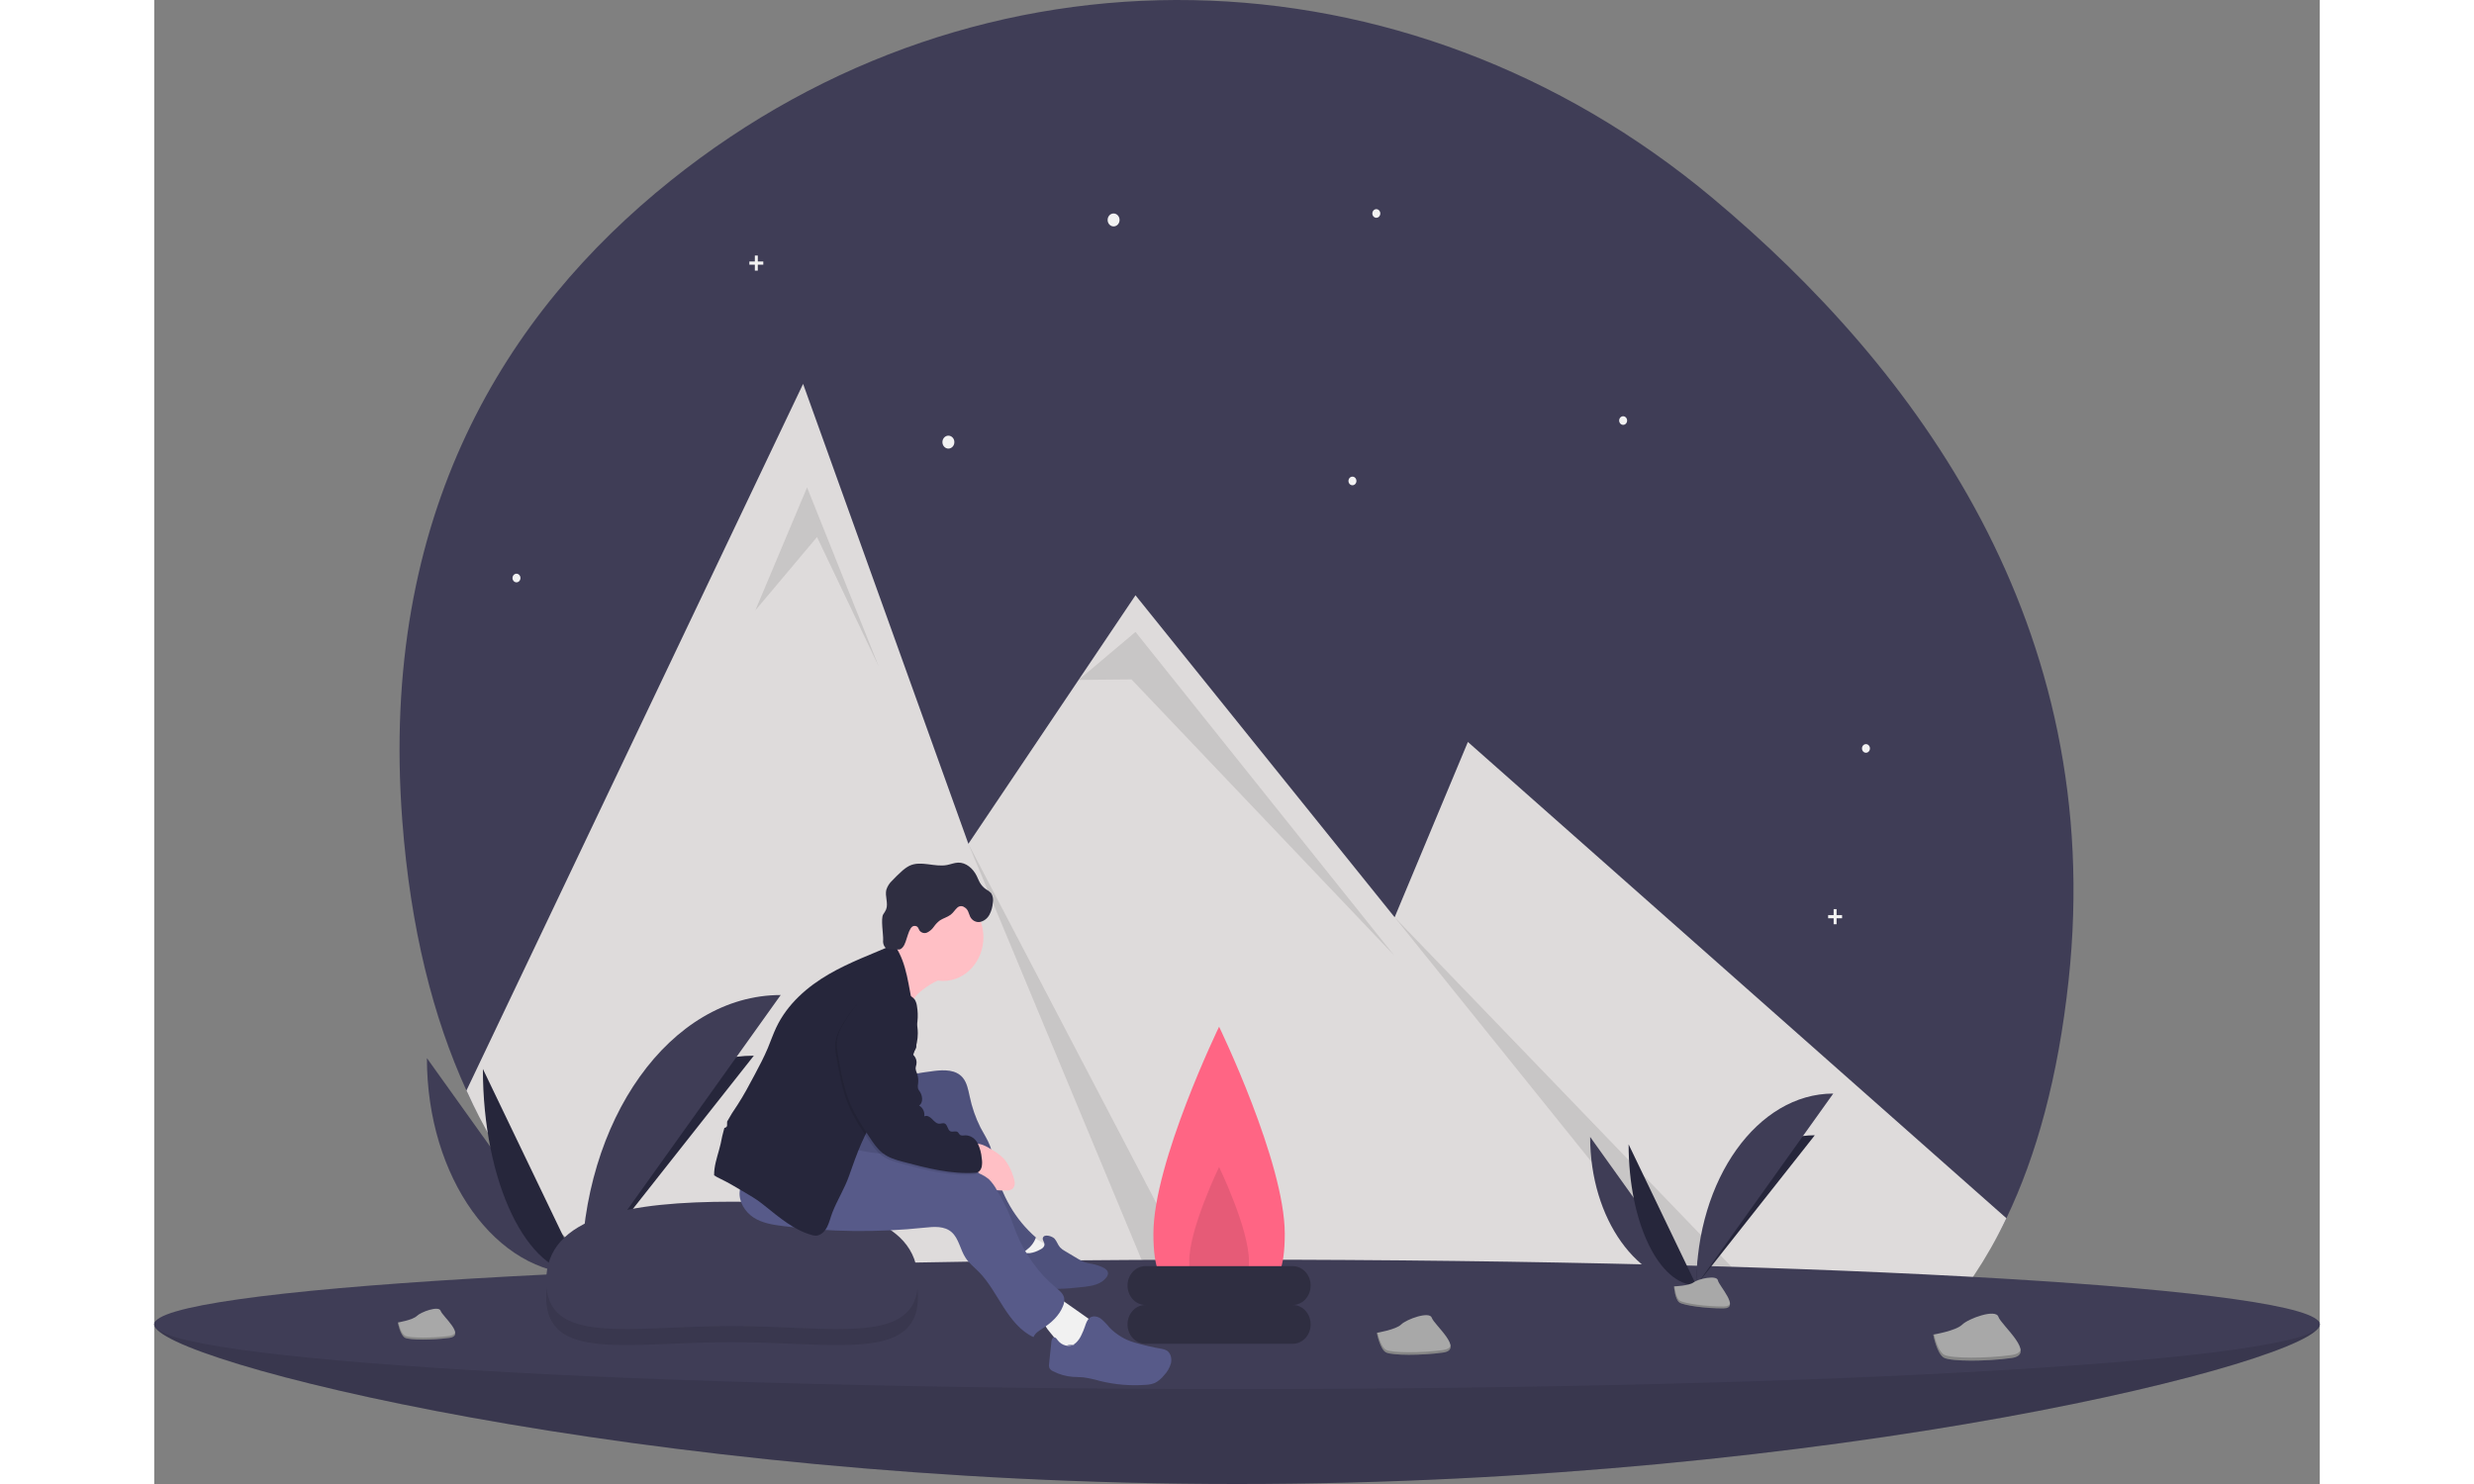 <svg width="500" height="300" viewBox="0 0 798 547" fill="none" xmlns="http://www.w3.org/2000/svg">
        <rect x="0" y="0" width="798" height="547" fill="#808080" stroke="none"/>
        <g id="undraw_into_the_night_vumi 1" clip-path="url(#clip0)">
        <path id="sky" d="M705.445 361.328C701.58 397.227 693.549 426.049 682.525 449.036C667.856 479.663 642.764 492.003 620.35 504.915C613.873 508.64 607.139 511.814 600.209 514.409C559.421 529.754 513.771 525.683 477.912 517.581C452.762 511.894 427.232 508.395 401.567 507.118C394.247 506.76 386.92 506.582 379.585 506.585C368.276 506.601 164.632 510.791 115.05 401.973C102.809 375.131 94.418 342.341 91.403 302.371C82.873 189.371 129.756 115.156 190.229 66.647C304.626 -25.115 461.432 -21.267 574.142 72.913C649.218 135.646 719.513 230.589 705.445 361.328Z" fill="#3F3D56"/>
        <path id="mountains" d="M682.525 449.036C667.856 479.663 647.898 499.954 625.484 512.866C619.007 516.591 612.273 519.765 605.343 522.36C564.556 537.705 518.905 533.634 483.047 525.532C457.896 519.845 432.366 516.346 406.701 515.069C399.381 514.711 392.054 514.533 384.72 514.536C373.41 514.552 362.102 515.008 350.797 515.904C277.327 521.756 164.631 510.791 115.05 401.974L239.107 141.498L285.278 270.002L300.013 311.022L340.624 250.61L361.594 219.418L457.09 338.103L484.081 273.485L670.951 438.803L681.373 448.018L682.525 449.036Z" fill="#DEDBDB"/>
        <path id="Vector" opacity="0.1" d="M221.504 224.984L240.574 179.663L266.978 245.656L244.241 197.95L221.504 224.984Z" fill="black"/>
        <path id="Vector_2" opacity="0.1" d="M406.701 515.069C399.381 514.711 392.054 514.533 384.72 514.536L300.013 311.022L406.701 515.069Z" fill="black"/>
        <path id="Vector_3" opacity="0.1" d="M340.625 250.609L361.594 232.935L456.943 352.2L360.127 250.427L340.625 250.609Z" fill="black"/>
        <path id="Vector_4" opacity="0.1" d="M625.484 512.866C619.007 516.591 612.273 519.765 605.343 522.36L457.09 338.103L625.484 512.866Z" fill="black"/>
        <path id="Vector_5" d="M353.526 83.456C354.741 83.456 355.726 82.388 355.726 81.07C355.726 79.753 354.741 78.685 353.526 78.685C352.31 78.685 351.325 79.753 351.325 81.07C351.325 82.388 352.31 83.456 353.526 83.456Z" fill="#F2F2F2"/>
        <path id="Vector_6" d="M292.649 165.351C293.864 165.351 294.849 164.283 294.849 162.966C294.849 161.649 293.864 160.581 292.649 160.581C291.434 160.581 290.448 161.649 290.448 162.966C290.448 164.283 291.434 165.351 292.649 165.351Z" fill="#F2F2F2"/>
        <path id="Vector_7" d="M441.54 178.868C442.351 178.868 443.007 178.156 443.007 177.278C443.007 176.4 442.351 175.688 441.54 175.688C440.73 175.688 440.074 176.4 440.074 177.278C440.074 178.156 440.73 178.868 441.54 178.868Z" fill="#F2F2F2"/>
        <path id="Vector_8" d="M133.489 214.648C134.299 214.648 134.956 213.936 134.956 213.057C134.956 212.179 134.299 211.467 133.489 211.467C132.679 211.467 132.022 212.179 132.022 213.057C132.022 213.936 132.679 214.648 133.489 214.648Z" fill="#F2F2F2"/>
        <path id="Vector_9" d="M450.342 80.275C451.152 80.275 451.809 79.563 451.809 78.685C451.809 77.807 451.152 77.095 450.342 77.095C449.532 77.095 448.875 77.807 448.875 78.685C448.875 79.563 449.532 80.275 450.342 80.275Z" fill="#F2F2F2"/>
        <path id="Vector_10" d="M541.29 156.605C542.101 156.605 542.757 155.893 542.757 155.015C542.757 154.137 542.101 153.425 541.29 153.425C540.48 153.425 539.824 154.137 539.824 155.015C539.824 155.893 540.48 156.605 541.29 156.605Z" fill="#F2F2F2"/>
        <path id="Vector_11" d="M630.772 277.461C631.582 277.461 632.239 276.749 632.239 275.87C632.239 274.992 631.582 274.28 630.772 274.28C629.962 274.28 629.305 274.992 629.305 275.87C629.305 276.749 629.962 277.461 630.772 277.461Z" fill="#F2F2F2"/>
        <path id="Vector_12" d="M224.438 96.384H222.413V94.189H221.328V96.384H219.303V97.561H221.328V99.755H222.413V97.561H224.438V96.384Z" fill="#F2F2F2"/>
        <path id="Vector_13" d="M621.971 337.3H619.946V335.105H618.861V337.3H616.836V338.477H618.861V340.671H619.946V338.477H621.971V337.3Z" fill="#F2F2F2"/>
        <path id="Vector_14" d="M798 488.163C798 501.336 619.362 547 399 547C178.638 547 0 501.336 0 488.163C0 474.989 178.638 499.294 399 499.294C619.362 499.294 798 474.989 798 488.163Z" fill="#3F3D56"/>
        <path id="Vector_15" opacity="0.1" d="M798 488.163C798 501.336 619.362 547 399 547C178.638 547 0 501.336 0 488.163C0 474.989 178.638 499.294 399 499.294C619.362 499.294 798 474.989 798 488.163Z" fill="black"/>
        <path id="Vector_16" d="M399 512.016C619.362 512.016 798 501.336 798 488.162C798 474.989 619.362 464.309 399 464.309C178.638 464.309 0 474.989 0 488.162C0 501.336 178.638 512.016 399 512.016Z" fill="#3F3D56"/>
        <path id="Vector_17" d="M416.603 454.768C416.603 481.116 405.766 473.851 392.399 473.851C379.031 473.851 368.195 481.116 368.195 454.768C368.195 428.421 392.399 378.438 392.399 378.438C392.399 378.438 416.603 428.421 416.603 454.768Z" fill="#FF6584"/>
        <path id="Vector_18" opacity="0.1" d="M403.401 464.849C403.401 476.825 398.475 473.523 392.399 473.523C386.323 473.523 381.397 476.825 381.397 464.849C381.397 452.873 392.399 430.154 392.399 430.154C392.399 430.154 403.401 452.873 403.401 464.849Z" fill="black"/>
        <path id="Vector_19" d="M419.537 481.007H365.261C361.615 481.007 358.66 484.21 358.66 488.162C358.66 492.115 361.615 495.318 365.261 495.318H419.537C423.182 495.318 426.138 492.115 426.138 488.162C426.138 484.21 423.182 481.007 419.537 481.007Z" fill="#2F2E41"/>
        <path id="Vector_20" d="M419.537 466.695H365.261C361.615 466.695 358.66 469.899 358.66 473.851C358.66 477.803 361.615 481.007 365.261 481.007H419.537C423.182 481.007 426.138 477.803 426.138 473.851C426.138 469.899 423.182 466.695 419.537 466.695Z" fill="#2F2E41"/>
        <path id="Vector_21" d="M100.483 390.02C100.483 434.023 125.949 469.63 157.419 469.63Z" fill="#3F3D56"/>
        <path id="Vector_22" d="M157.419 469.63C157.419 425.132 185.836 389.125 220.955 389.125Z" fill="#26263B"/>
        <path id="Vector_23" d="M121.112 394.009C121.112 435.807 137.351 469.63 157.419 469.63Z" fill="#26263B"/>
        <path id="Vector_24" d="M157.419 469.63C157.419 412.772 190.265 366.763 230.857 366.763Z" fill="#3F3D56"/>
        <path id="Vector_25" d="M145.441 470.191C145.441 470.191 153.515 469.922 155.949 468.043C158.382 466.165 168.369 463.922 168.973 466.935C169.576 469.947 181.107 481.918 171.991 481.998C162.875 482.077 150.81 480.458 148.381 478.855C145.952 477.251 145.441 470.191 145.441 470.191Z" fill="#A8A8A8"/>
        <path id="Vector_26" opacity="0.2" d="M172.154 480.949C163.038 481.029 150.973 479.41 148.544 477.806C146.694 476.585 145.957 472.202 145.711 470.18C145.54 470.188 145.441 470.192 145.441 470.192C145.441 470.192 145.952 477.251 148.381 478.855C150.81 480.458 162.875 482.077 171.991 481.998C174.623 481.975 175.531 480.96 175.482 479.457C175.116 480.365 174.112 480.932 172.154 480.949Z" fill="black"/>
        <path id="Vector_27" d="M529.136 419.068C529.136 449.305 546.635 473.772 568.259 473.772Z" fill="#3F3D56"/>
        <path id="Vector_28" d="M568.259 473.772C568.259 443.195 587.786 418.453 611.918 418.453Z" fill="#26263B"/>
        <path id="Vector_29" d="M543.311 421.809C543.311 450.531 554.47 473.772 568.259 473.772Z" fill="#26263B"/>
        <path id="Vector_30" d="M568.259 473.772C568.259 434.702 590.83 403.087 618.722 403.087Z" fill="#3F3D56"/>
        <path id="Vector_31" d="M560.029 474.158C560.029 474.158 565.577 473.972 567.249 472.682C568.921 471.391 575.784 469.85 576.199 471.92C576.613 473.99 584.537 482.216 578.273 482.27C572.009 482.325 563.718 481.213 562.049 480.111C560.38 479.009 560.029 474.158 560.029 474.158Z" fill="#A8A8A8"/>
        <path id="Vector_32" opacity="0.2" d="M578.384 481.55C572.12 481.604 563.83 480.492 562.161 479.39C560.89 478.551 560.383 475.539 560.214 474.15C560.097 474.155 560.029 474.158 560.029 474.158C560.029 474.158 560.38 479.008 562.049 480.111C563.718 481.213 572.009 482.325 578.273 482.27C580.081 482.254 580.705 481.557 580.671 480.524C580.42 481.148 579.73 481.538 578.384 481.55Z" fill="black"/>
        <path id="Vector_33" d="M655.572 491.929C655.572 491.929 663.904 490.554 666.208 488.279C668.511 486.003 678.596 482.325 679.569 485.363C680.542 488.401 693.867 499.235 684.434 500.555C675.002 501.874 662.318 501.834 659.618 500.503C656.917 499.171 655.572 491.929 655.572 491.929Z" fill="#A8A8A8"/>
        <path id="Vector_34" opacity="0.2" d="M684.482 499.446C675.049 500.766 662.366 500.726 659.665 499.395C657.608 498.38 656.339 493.941 655.85 491.881C655.674 491.912 655.572 491.929 655.572 491.929C655.572 491.929 656.917 499.171 659.618 500.503C662.318 501.834 675.002 501.874 684.434 500.555C687.157 500.174 687.981 498.999 687.756 497.449C687.482 498.44 686.508 499.163 684.482 499.446Z" fill="black"/>
        <path id="Vector_35" d="M450.532 491.275C450.532 491.275 457.564 490.115 459.508 488.194C461.452 486.274 469.963 483.17 470.784 485.734C471.606 488.298 482.851 497.442 474.891 498.555C466.93 499.669 456.226 499.635 453.947 498.511C451.667 497.387 450.532 491.275 450.532 491.275Z" fill="#A8A8A8"/>
        <path id="Vector_36" opacity="0.2" d="M474.931 497.62C466.97 498.733 456.266 498.7 453.987 497.576C452.251 496.72 451.18 492.974 450.767 491.234C450.618 491.261 450.532 491.275 450.532 491.275C450.532 491.275 451.667 497.387 453.947 498.511C456.226 499.635 466.93 499.669 474.891 498.555C477.189 498.234 477.884 497.242 477.694 495.934C477.463 496.77 476.641 497.38 474.931 497.62Z" fill="black"/>
        <path id="Vector_37" d="M89.767 487.469C89.767 487.469 95.241 486.566 96.754 485.071C98.268 483.576 104.894 481.159 105.533 483.155C106.172 485.151 114.927 492.27 108.73 493.136C102.532 494.003 94.199 493.977 92.425 493.102C90.65 492.227 89.767 487.469 89.767 487.469Z" fill="#A8A8A8"/>
        <path id="Vector_38" opacity="0.2" d="M108.761 492.408C102.564 493.275 94.23 493.249 92.456 492.374C91.105 491.708 90.271 488.791 89.95 487.437C89.834 487.458 89.767 487.469 89.767 487.469C89.767 487.469 90.65 492.227 92.425 493.102C94.199 493.977 102.532 494.003 108.73 493.136C110.519 492.886 111.06 492.115 110.912 491.096C110.732 491.747 110.092 492.222 108.761 492.408Z" fill="black"/>
        <path id="Vector_39" opacity="0.1" d="M281.424 478.109C281.424 502.138 250.528 494.705 212.7 494.705C174.871 494.705 144.434 502.138 144.434 478.109C144.434 454.081 175.326 448.855 213.154 448.855C250.983 448.855 281.424 454.081 281.424 478.109Z" fill="black"/>
        <path id="Vector_40" d="M281.424 472.193C281.424 496.221 250.528 488.789 212.7 488.789C174.871 488.789 144.434 496.221 144.434 472.193C144.434 448.165 175.326 442.939 213.154 442.939C250.983 442.939 281.424 448.165 281.424 472.193Z" fill="#3F3D56"/>
        <path id="Vector_41" d="M287.314 362.106C285.491 363.116 283.759 364.306 282.138 365.662C280.511 367.028 279.265 368.856 278.539 370.944C277.628 368.63 276.883 366.243 276.311 363.804C275.026 359.427 273.506 355.135 271.758 350.951C274.627 349.766 277.114 347.698 278.914 345.001C282.434 348.801 286.054 352.763 287.805 357.802C288.107 358.67 288.985 359.596 289.189 360.373C289.477 361.473 288.083 361.647 287.314 362.106Z" fill="#FFBFC5"/>
        <path id="Vector_42" d="M320.441 454.725C324.286 456.041 327.872 458.121 331.016 460.859C331.253 461.019 331.424 461.271 331.496 461.564C331.576 462.224 330.763 462.494 330.173 462.678C328.437 463.22 327.328 464.988 326.049 466.371C324.771 467.755 322.717 468.84 321.226 467.735C320.834 467.41 320.492 467.02 320.213 466.579L313.912 457.664C316.049 456.37 318.295 455.301 320.62 454.472" fill="#F1F1F1"/>
        <path id="Vector_43" d="M331.766 456.579C332.6 457.502 332.963 458.829 333.781 459.768C334.332 460.337 334.96 460.81 335.645 461.17L340.465 464.046C341.206 464.521 341.986 464.92 342.794 465.239C343.703 465.514 344.627 465.723 345.561 465.865C346.897 466.137 348.204 466.555 349.461 467.113C350.406 467.532 351.46 468.256 351.456 469.363C351.417 469.904 351.214 470.416 350.878 470.818C348.977 473.413 345.613 473.988 342.573 474.336C335.993 475.091 329.259 475.656 322.827 473.975C321.571 473.724 320.384 473.167 319.356 472.346C317.415 470.603 317.029 467.427 317.754 464.809C317.959 463.806 318.506 462.923 319.286 462.338C320.305 461.705 321.575 461.999 322.745 461.901C323.991 461.717 325.198 461.301 326.312 460.67C327.047 460.31 327.894 459.847 328.052 458.898C328.198 458.019 327.244 457.137 327.445 456.352C327.89 454.61 330.998 455.729 331.766 456.579Z" fill="#575A89"/>
        <path id="Vector_44" opacity="0.1" d="M331.766 456.579C332.6 457.502 332.963 458.829 333.781 459.768C334.332 460.337 334.96 460.81 335.645 461.17L340.465 464.046C341.206 464.521 341.986 464.92 342.794 465.239C343.703 465.514 344.627 465.723 345.561 465.865C346.897 466.137 348.204 466.555 349.461 467.113C350.406 467.532 351.46 468.256 351.456 469.363C351.417 469.904 351.214 470.416 350.878 470.818C348.977 473.413 345.613 473.988 342.573 474.336C335.993 475.091 329.259 475.656 322.827 473.975C321.571 473.724 320.384 473.167 319.356 472.346C317.415 470.603 317.029 467.427 317.754 464.809C317.959 463.806 318.506 462.923 319.286 462.338C320.305 461.705 321.575 461.999 322.745 461.901C323.991 461.717 325.198 461.301 326.312 460.67C327.047 460.31 327.894 459.847 328.052 458.898C328.198 458.019 327.244 457.137 327.445 456.352C327.89 454.61 330.998 455.729 331.766 456.579Z" fill="black"/>
        <path id="Vector_45" d="M342.95 485.122C343.625 485.604 344.3 486.087 344.975 486.571C345.596 486.929 346.107 487.476 346.446 488.144C346.885 489.262 346.291 490.528 345.631 491.511C343.649 494.447 340.945 496.72 337.827 498.067C336.745 498.554 335.603 498.863 334.437 498.983C334.17 499.028 333.897 498.991 333.649 498.875C333.032 498.522 333.121 497.565 333.113 496.809C333.092 494.613 331.562 492.831 330.187 491.218C328.813 489.605 327.411 487.62 327.726 485.451C328.011 484.173 328.615 483.006 329.471 482.076C330.233 481.04 331.126 480.126 332.124 479.362C333.554 478.348 334.059 478.894 335.405 479.824C337.932 481.569 340.447 483.335 342.95 485.122Z" fill="#F1F1F1"/>
        <path id="Vector_46" d="M336.369 495.818C336.92 495.969 337.496 495.977 338.05 495.841C338.604 495.706 339.121 495.43 339.559 495.038C340.428 494.244 341.134 493.26 341.63 492.152C342.122 491.165 342.551 490.142 342.912 489.091C343.336 487.86 343.729 486.499 344.726 485.752C345.935 484.847 347.639 485.202 348.867 486.075C350.026 487.055 351.09 488.16 352.043 489.373C354.596 491.954 357.692 493.821 361.061 494.812C364.416 495.794 367.817 496.582 371.249 497.173C371.935 497.272 372.599 497.504 373.21 497.857C374.59 498.77 375.05 500.806 374.666 502.508C374.179 504.187 373.305 505.704 372.127 506.915C371.2 508.108 370.05 509.073 368.753 509.747C367.656 510.182 366.502 510.419 365.334 510.449C359.682 510.866 354.004 510.384 348.48 509.018C346.451 508.421 344.386 507.974 342.301 507.681C341.03 507.56 339.75 507.598 338.477 507.505C335.946 507.316 333.471 506.609 331.183 505.419C330.626 505.197 330.157 504.775 329.853 504.222C329.689 503.714 329.655 503.166 329.755 502.638L330.599 494.623C330.673 493.926 330.887 493.059 331.527 492.95C332.136 492.846 332.578 493.522 332.962 494.046C333.705 495.011 334.723 495.68 335.855 495.949C336.988 496.217 338.171 496.069 339.218 495.529" fill="#575A89"/>
        <path id="Vector_47" d="M287.417 394.757C291.126 394.303 295.429 394.228 297.937 397.225C299.475 399.063 299.942 401.637 300.475 404.051C301.307 408.104 302.66 412.011 304.494 415.656C305.674 417.915 307.104 420.034 308.01 422.437C308.937 424.899 309.279 427.565 309.821 430.159C311.996 440.41 317.304 449.563 324.884 456.131C323.546 460.077 319.675 462.33 315.91 463.339C315.112 463.706 314.223 463.771 313.387 463.524C312.551 463.277 311.815 462.732 311.299 461.977C309.538 459.916 307.897 457.737 306.387 455.453C300.96 447.597 295.45 439.576 292.494 430.299C291.457 427.044 290.42 423.244 287.501 421.883C285.837 421.108 283.933 421.35 282.147 421.678C278.155 422.412 274.226 423.505 270.402 424.947C266.325 426.485 261.656 428.377 257.924 426.024C255.691 424.616 254.362 421.913 253.872 419.163C253.503 416.388 253.499 413.569 253.861 410.792C253.886 409.536 254.164 408.3 254.676 407.173C255.193 406.33 255.855 405.603 256.627 405.033C259.959 402.289 263.666 400.124 267.613 398.617C271.384 397.176 275.436 396.688 279.37 395.976C282.042 395.492 284.724 395.086 287.417 394.757Z" fill="#575A89"/>
        <path id="Vector_48" opacity="0.1" d="M287.417 394.757C291.126 394.303 295.429 394.228 297.937 397.225C299.475 399.063 299.942 401.637 300.475 404.051C301.307 408.104 302.66 412.011 304.494 415.656C305.674 417.915 307.104 420.034 308.01 422.437C308.937 424.899 309.279 427.565 309.821 430.159C311.996 440.41 317.304 449.563 324.884 456.131C323.546 460.077 319.675 462.33 315.91 463.339C315.112 463.706 314.223 463.771 313.387 463.524C312.551 463.277 311.815 462.732 311.299 461.977C309.538 459.916 307.897 457.737 306.387 455.453C300.96 447.597 295.45 439.576 292.494 430.299C291.457 427.044 290.42 423.244 287.501 421.883C285.837 421.108 283.933 421.35 282.147 421.678C278.155 422.412 274.226 423.505 270.402 424.947C266.325 426.485 261.656 428.377 257.924 426.024C255.691 424.616 254.362 421.913 253.872 419.163C253.503 416.388 253.499 413.569 253.861 410.792C253.886 409.536 254.164 408.3 254.676 407.173C255.193 406.33 255.855 405.603 256.627 405.033C259.959 402.289 263.666 400.124 267.613 398.617C271.384 397.176 275.436 396.688 279.37 395.976C282.042 395.492 284.724 395.086 287.417 394.757Z" fill="black"/>
        <path id="Vector_49" d="M308.653 423.756C310.374 424.697 311.954 425.914 313.341 427.366C314.772 429.194 315.859 431.308 316.541 433.589C316.846 434.35 317.033 435.16 317.095 435.987C317.122 436.402 317.063 436.817 316.921 437.203C316.778 437.588 316.557 437.934 316.274 438.213C315.587 438.692 314.772 438.907 313.959 438.826C312.883 438.836 311.808 438.805 310.733 438.735C310.08 438.73 309.433 438.597 308.823 438.343C308.265 438.034 307.761 437.62 307.335 437.121C305.444 435.218 303.895 432.951 302.767 430.435C301.989 428.574 300.706 424.284 301.932 422.347C303.195 420.351 307.318 422.935 308.653 423.756Z" fill="#FFBFC5"/>
        <path id="Vector_50" d="M256.642 423.092C262.128 424.997 267.968 425.215 273.704 425.795C283.353 426.773 292.884 428.816 302.15 431.891C304.084 432.402 305.907 433.322 307.512 434.598C308.752 435.84 309.803 437.289 310.624 438.888C312.131 441.378 313.496 443.965 314.711 446.636C315.753 449.05 316.547 451.58 317.517 454.029C320.774 462.229 325.925 469.38 332.472 474.795C333.668 475.781 335.001 476.855 335.309 478.45C335.447 479.477 335.292 480.525 334.865 481.454C333.451 485.025 330.515 487.623 327.434 489.611C326.11 490.466 324.652 491.334 324.001 492.849C319.318 490.753 315.838 486.285 312.94 481.78C310.043 477.276 307.473 472.435 303.76 468.699C302.124 467.054 300.265 465.621 298.979 463.644C297.015 460.627 296.484 456.499 293.841 454.17C291.178 451.825 287.359 452.144 283.945 452.507C266.458 454.363 248.837 454.157 231.39 451.891C227.764 451.419 224.037 450.819 220.895 448.799C217.754 446.778 215.307 442.988 215.753 439.058C216.17 435.379 218.996 432.462 222.147 431.022C225.298 429.581 228.78 429.323 232.178 428.908C240.516 428.027 248.728 426.074 256.642 423.092V423.092Z" fill="#575A89"/>
        <path id="Vector_51" d="M206.476 430.731C206.907 427.611 208.024 424.657 208.726 421.596C209.077 419.669 209.522 417.765 210.059 415.889C210.076 415.836 210.096 415.785 210.115 415.732C210.293 415.716 210.466 415.658 210.621 415.562C210.776 415.465 210.91 415.333 211.013 415.175C211.109 414.902 211.135 414.606 211.089 414.318C211.075 414.012 211.084 413.706 211.114 413.402C212.262 411.316 213.516 409.301 214.87 407.367C217.246 403.718 219.304 399.84 221.358 395.969C223.042 392.795 224.728 389.615 226.122 386.28C227.168 383.779 228.047 381.195 229.202 378.752C233.315 370.056 240.709 363.652 248.661 359.049C256.289 354.633 264.536 351.657 272.556 348.147C272.762 348.366 272.949 348.606 273.115 348.862C277.449 355.283 277.916 363.722 279.699 371.439C280.419 374.555 281.382 377.66 281.38 380.872C281.377 385.613 279.287 390.025 277.209 394.197C275.352 398.184 273.16 401.978 270.66 405.528C269.432 407.175 268.081 408.708 266.847 410.349C261.791 417.069 258.872 425.332 256.034 433.439C254.391 438.134 251.706 442.297 249.899 446.92C249.205 448.697 248.805 450.613 247.933 452.295C247.061 453.977 245.544 455.457 243.764 455.465C243.243 455.45 242.726 455.362 242.226 455.204C235.783 453.407 230.387 448.786 225.033 444.506C224.078 443.742 223.116 442.985 222.114 442.296C221.101 441.6 220.049 440.975 218.998 440.351C218.201 439.878 217.405 439.405 216.608 438.931C213.998 437.381 211.384 435.828 208.664 434.516C207.846 434.16 207.06 433.723 206.317 433.21C206.309 432.38 206.362 431.551 206.476 430.731V430.731Z" fill="#26263B"/>
        <path id="Vector_52" d="M290.712 361.573C298.911 361.573 305.557 354.368 305.557 345.481C305.557 336.593 298.911 329.388 290.712 329.388C282.513 329.388 275.867 336.593 275.867 345.481C275.867 354.368 282.513 361.573 290.712 361.573Z" fill="#FFBFC5"/>
        <path id="Vector_53" d="M300.698 337.951C301.057 338.631 301.6 339.175 302.254 339.508C302.908 339.842 303.641 339.948 304.354 339.814C305.062 339.66 305.732 339.345 306.32 338.891C306.908 338.436 307.4 337.852 307.765 337.176C308.487 335.817 308.919 334.301 309.029 332.737C309.145 332.137 309.15 331.518 309.043 330.916C308.937 330.314 308.722 329.74 308.411 329.228C307.857 328.647 307.222 328.165 306.528 327.801C305.572 327.153 304.769 326.272 304.183 325.227C303.768 324.483 303.47 323.67 303.096 322.9C301.746 320.12 299.119 317.859 296.222 317.962C294.83 318.011 293.504 318.585 292.133 318.845C287.53 319.72 282.528 317.081 278.259 319.139C277.208 319.693 276.232 320.399 275.356 321.238C274.154 322.312 272.999 323.445 271.89 324.634C270.927 325.524 270.198 326.674 269.778 327.967C269.198 330.328 270.577 332.966 269.699 335.217C269.399 335.861 269.04 336.471 268.629 337.039C267.66 338.579 268.713 344.59 268.606 346.451C268.482 347.361 268.696 348.288 269.2 349.029C269.9 349.875 271.078 349.949 272.126 349.963L274.054 349.988C274.342 350.009 274.631 349.977 274.909 349.892C275.287 349.71 275.619 349.432 275.878 349.082C277.481 347.251 277.829 341.264 280.157 341.286C280.51 341.264 280.861 341.363 281.161 341.568C281.583 341.903 281.707 342.519 282.006 342.984C282.348 343.422 282.811 343.728 283.326 343.859C283.841 343.989 284.381 343.936 284.866 343.708C285.828 343.226 286.664 342.494 287.301 341.575C287.935 340.659 288.704 339.863 289.577 339.218C290.818 338.434 292.22 338.092 293.427 337.205C294.437 336.465 295.011 335.39 295.917 334.571C296.279 334.233 296.734 334.033 297.211 334.004C297.688 333.975 298.161 334.118 298.556 334.411C299.984 335.219 300.047 336.544 300.698 337.951Z" fill="#2F2E41"/>
        <path id="Vector_54" opacity="0.1" d="M266.399 366.304C269.866 365.77 273.399 366.078 276.743 367.205C277.859 367.481 278.867 368.13 279.625 369.059C280.057 369.763 280.337 370.563 280.447 371.4C281.129 375.248 280.692 379.231 279.195 382.798C279.088 382.977 279.018 383.177 278.988 383.387C278.958 383.598 278.97 383.812 279.022 384.017C279.173 384.265 279.37 384.476 279.6 384.638C279.808 384.855 279.972 385.117 280.08 385.408C280.187 385.699 280.237 386.011 280.225 386.324C280.214 386.637 280.141 386.944 280.012 387.224C279.883 387.505 279.7 387.752 279.476 387.95C279.199 388.17 278.836 388.36 278.782 388.727C278.723 389.127 279.07 389.44 279.339 389.72C279.735 390.14 280.026 390.661 280.187 391.234C280.348 391.808 280.373 392.417 280.26 393.004C280.114 393.476 280.014 393.964 279.962 394.459C280.018 395.064 280.182 395.652 280.446 396.189C280.897 397.4 281.051 398.718 280.893 400.013C280.75 400.625 280.736 401.265 280.853 401.884C281.015 402.293 281.237 402.672 281.508 403.007C282.575 404.567 282.809 407.177 281.262 408.155C281.924 408.524 282.464 409.107 282.806 409.824C283.148 410.541 283.275 411.356 283.169 412.155C284.093 411.619 285.214 412.304 285.983 413.074C286.753 413.844 287.54 414.787 288.586 414.843C289.316 414.883 290.085 414.472 290.75 414.798C291.763 415.293 291.728 417.073 292.724 417.606C293.597 418.074 294.813 417.311 295.557 417.992C295.816 418.229 295.948 418.596 296.198 418.844C296.763 419.405 297.645 419.167 298.411 419.134C299.318 419.161 300.203 419.446 300.978 419.959C301.752 420.471 302.39 421.195 302.828 422.057C303.682 423.793 304.198 425.702 304.342 427.664C304.538 428.73 304.518 429.83 304.285 430.887C304.16 431.413 303.894 431.888 303.522 432.252C303.15 432.615 302.687 432.852 302.191 432.933C293.081 433.572 284.091 431.204 275.221 428.863C272.615 428.175 269.965 427.37 267.792 425.666C265.818 424.119 264.366 421.93 262.95 419.78C260.34 415.817 257.713 411.823 255.844 407.395C253.44 401.695 252.368 395.459 251.316 389.296C250.954 387.644 250.826 385.942 250.934 384.247C251.25 382.266 251.949 380.379 252.985 378.712C254.239 376.501 255.625 374.381 257.135 372.368C259.431 369.182 262.729 367.023 266.399 366.304Z" fill="black"/>
        <path id="Vector_55" d="M266.999 365.653C270.466 365.119 273.999 365.427 277.343 366.554C278.459 366.83 279.468 367.478 280.226 368.408C280.657 369.112 280.938 369.912 281.048 370.748C281.73 374.597 281.292 378.58 279.796 382.147C279.689 382.325 279.618 382.526 279.588 382.736C279.559 382.946 279.57 383.161 279.623 383.366C279.774 383.614 279.97 383.825 280.2 383.986C280.409 384.204 280.572 384.466 280.68 384.757C280.788 385.048 280.838 385.36 280.826 385.673C280.814 385.986 280.742 386.293 280.612 386.573C280.483 386.854 280.301 387.101 280.077 387.299C279.8 387.518 279.437 387.709 279.383 388.076C279.324 388.476 279.67 388.789 279.94 389.069C280.335 389.489 280.627 390.009 280.788 390.583C280.949 391.157 280.974 391.766 280.86 392.353C280.715 392.825 280.615 393.313 280.563 393.808C280.618 394.413 280.783 395.001 281.047 395.538C281.498 396.749 281.652 398.067 281.494 399.362C281.351 399.974 281.337 400.614 281.453 401.233C281.616 401.642 281.837 402.021 282.109 402.356C283.176 403.916 283.41 406.526 281.862 407.504C282.525 407.873 283.064 408.456 283.406 409.173C283.748 409.89 283.875 410.704 283.769 411.503C284.694 410.968 285.814 411.652 286.584 412.423C287.354 413.193 288.141 414.135 289.187 414.192C289.917 414.232 290.685 413.821 291.351 414.147C292.363 414.642 292.329 416.422 293.324 416.955C294.198 417.423 295.414 416.659 296.158 417.341C296.417 417.578 296.549 417.945 296.799 418.193C297.364 418.754 298.246 418.515 299.011 418.482C299.919 418.51 300.803 418.795 301.578 419.307C302.353 419.82 302.991 420.544 303.428 421.406C304.283 423.142 304.798 425.051 304.943 427.013C305.138 428.079 305.119 429.179 304.886 430.236C304.76 430.762 304.495 431.237 304.123 431.6C303.75 431.964 303.287 432.201 302.792 432.281C293.681 432.921 284.692 430.553 275.821 428.211C273.216 427.524 270.566 426.719 268.393 425.015C266.419 423.467 264.967 421.278 263.551 419.129C260.94 415.166 258.313 411.172 256.445 406.744C254.04 401.044 252.968 394.808 251.917 388.645C251.555 386.993 251.426 385.29 251.535 383.596C251.85 381.615 252.549 379.728 253.586 378.06C254.839 375.849 256.226 373.73 257.736 371.717C260.032 368.531 263.329 366.372 266.999 365.653Z" fill="#26263B"/>
        </g>
        <defs>
        <clipPath id="clip0">
        <rect width="798" height="547" fill="white"/>
        </clipPath>
        </defs>
        </svg>